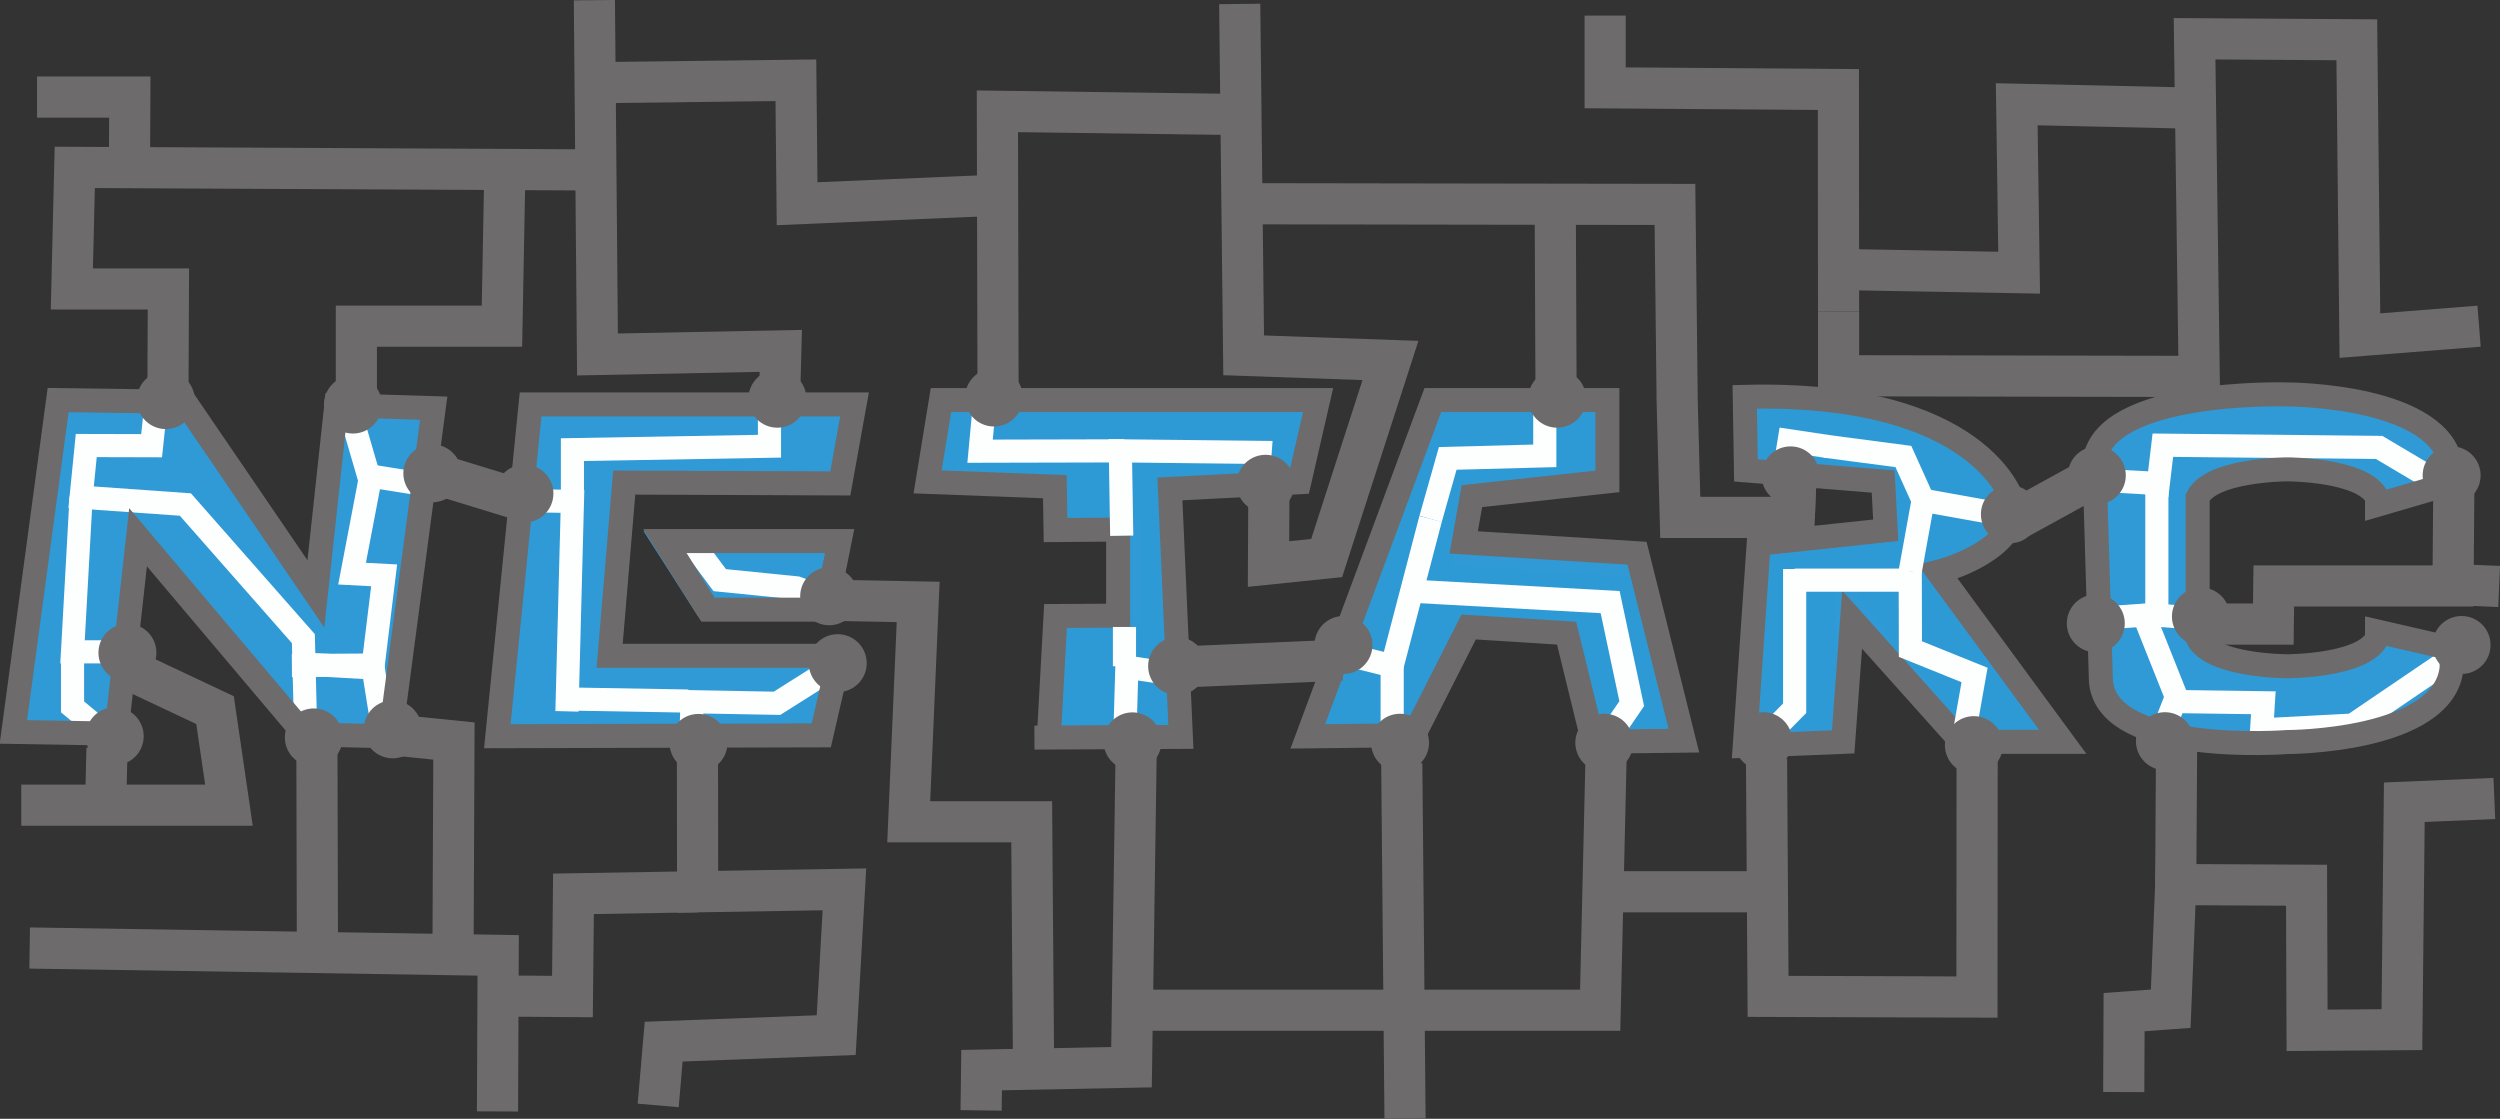 <svg xmlns="http://www.w3.org/2000/svg" viewBox="0 0 145.78 65.24"><rect x="0" y="0" width="145.78" height="65.24" fill="#333333" stroke="none"/><defs><style>.cls-1{fill:#2f9ad6;}.cls-1,.cls-2{stroke:#2f9ad6;}.cls-1,.cls-2,.cls-3,.cls-4,.cls-5,.cls-6,.cls-7{stroke-miterlimit:10;}.cls-2{fill:#2e9ad5;}.cls-3,.cls-4,.cls-6{fill:none;}.cls-3,.cls-4,.cls-5,.cls-7{stroke:#6d6b6b;}.cls-3{stroke-width:1.4px;}.cls-4,.cls-5{stroke-width:2.4px;}.cls-5{fill:#fff;}.cls-6{stroke:#fdfefe;stroke-width:1.35px;}.cls-7{fill:#6d6b6b;stroke-width:1.2px;}</style></defs><title>logo_title</title><g id="Layer_2" data-name="Layer 2"><g id="Layer_1-2" data-name="Layer 1"><path class="cls-1" d="M10.91,23.34,18.69,35.1l1.76-11.55,5,.14L22.89,42.85l-5-.13L8,29.73l-1.11,13H1.22L3.81,23.34Z"/><path class="cls-1" d="M29.13,42.83l1.94-19.35H50l-.87,4.61-12.56,0-.85,10.1,13.41,0L48,42.83Zm9.31-11.36H49.09l-.8,4H41Z"/><path class="cls-1" d="M128.28,37.13c.82,1.62,5.23,1.62,5.23,1.62s4.42,0,5.23-1.62v-.41l4.35,1v1.11c-.41,4.34-9.58,4.34-9.58,4.34S123,44,122.64,39.64l-.38-12.76c.38-4.34,11.25-4,11.25-4s9.17,0,9.58,4.34v.83l-4.35,1.28v-.41c-.81-1.62-5.23-1.62-5.23-1.62s-4.41,0-5.23,1.62Z"/><path class="cls-2" d="M101.87,23l.07,4.3,8,.65.15,2.84-7.41.79-.81,11.77,5.74-.22V34.66l6.9,8.51h5.9l-7.31-9.91s4.13-1,4.51-3.56C117.65,28.88,115.47,22.7,101.87,23Z"/><polygon class="cls-2" points="83.68 23.44 93.86 23.44 93.86 28.19 85.96 29.05 85.3 32.49 95.41 33.13 98.32 43.31 93.03 43.36 91.48 37.04 85.77 36.68 82.57 42.98 76.39 43.06 83.68 23.44"/><polyline class="cls-2" points="60.79 42.91 68.99 42.88 68.35 28.42 75.89 28.02 76.99 23.23 55 23.23 54.22 28 61.64 28.28 61.68 30.81 65.92 30.79 65.92 35.8 61.68 35.83 61.18 43.09"/><path class="cls-3" d="M101.74,23.14l.07,4.29,8,.65.15,2.84-7.41.79-.81,11.78,5.74-.23.52-7.13,6.38,7.13h5.9L113,33.35s4.13-1,4.51-3.55C117.52,29,115.34,22.8,101.74,23.14Z"/><polygon class="cls-3" points="83.55 23.33 93.73 23.33 93.73 28.07 85.83 28.93 85.35 31.63 95.46 32.26 98.19 43.19 92.9 43.25 91.35 36.92 85.64 36.56 82.44 42.87 76.26 42.94 83.55 23.33"/><polyline class="cls-3" points="60.32 43.01 68.86 42.97 68.22 28.51 75.76 28.12 76.86 23.33 54.87 23.33 54.09 28.1 61.51 28.38 61.55 30.91 65.2 30.88 65.2 35.9 61.55 35.92 61.15 43.18"/><line class="cls-4" x1="18.48" y1="43.86" x2="18.51" y2="55.71"/><line class="cls-4" x1="90.74" y1="23.81" x2="90.69" y2="12.21"/><polyline class="cls-4" points="38.38 64.46 38.7 60.74 48.76 60.36 49.24 51.86 40.68 52 40.67 44.13"/><polyline class="cls-4" points="57.21 64.75 57.24 62.4 65.98 62.23 66.25 43.92"/><polyline class="cls-4" points="66.72 58.91 93.31 58.91 93.65 44.26"/><polyline class="cls-4" points="45.44 23.82 45.53 20.46 34.84 20.67 34.66 0.01"/><polyline class="cls-4" points="1.73 55.28 29.05 55.71 29.01 64.81"/><polyline class="cls-4" points="7.55 9.88 7.57 5.66 2.16 5.66"/><polyline class="cls-4" points="72.65 11.88 97.67 11.92 97.8 23.44 97.98 30.17 104.63 30.17 104.71 28"/><polyline class="cls-4" points="103.01 44.25 103.1 58.1 115.28 58.14 115.29 44.2"/><polyline class="cls-4" points="48.69 35.01 53.54 35.1 52.99 47.92 60.16 47.92 60.27 62.44"/><polyline class="cls-4" points="123.84 63.68 123.86 59.02 126.58 58.82 126.87 51.58 134.5 51.62 134.53 60.08 140.06 60.04 140.2 46.78 145.45 46.56"/><polyline class="cls-4" points="107.21 18.16 107.2 5.22 93.6 5.12 93.6 0.91"/><line class="cls-4" x1="126.92" y1="43.65" x2="126.87" y2="51.58"/><line class="cls-5" x1="117.75" y1="30.2" x2="122.26" y2="27.72"/><polyline class="cls-4" points="107.21 18.16 107.21 21.91 128.24 21.95 127.97 2.26 137.43 2.32 137.61 19.57 144.56 19.02"/><polyline class="cls-4" points="58.2 23.63 58.16 6.49 72.29 6.68"/><polyline class="cls-4" points="106.89 15.71 117.74 15.9 117.6 6.08 128.01 6.31"/><line class="cls-4" x1="81.93" y1="65.23" x2="81.74" y2="44.51"/><line class="cls-4" x1="6.24" y1="43.62" x2="6.16" y2="46.95"/><polyline class="cls-4" points="9.79 23.63 9.82 16.85 4.19 16.85 4.36 9.76 34.75 9.91"/><polyline class="cls-4" points="20.78 24.06 20.78 19.02 29.27 19.02 29.44 9.88"/><polyline class="cls-4" points="72.29 0.23 72.52 20.72 81.08 21.02 77.36 32.54 73.97 32.89 73.99 28.77"/><line class="cls-4" x1="104.63" y1="30.17" x2="104.71" y2="28"/><line class="cls-4" x1="68.68" y1="38.9" x2="78.26" y2="38.49"/><polyline class="cls-4" points="128.83 36.39 132.56 36.39 132.59 34.17 143.04 34.17 143.09 28.06"/><line class="cls-5" x1="92.63" y1="52" x2="102.6" y2="52"/><line class="cls-4" x1="25.29" y1="27.6" x2="30.48" y2="29.19"/><line class="cls-4" x1="145.73" y1="34.2" x2="143.39" y2="34.1"/><polyline class="cls-4" points="26.42 54.66 26.47 43.21 22.89 42.85"/><polyline class="cls-4" points="29.05 58.08 33.38 58.11 33.44 52.12 40.68 52"/><polyline class="cls-4" points="34.71 4.82 46.41 4.68 46.48 11.88 58.16 11.38"/><polyline class="cls-4" points="1.24 46.95 13.35 46.95 12.54 41.41 7.3 38.94"/><polyline class="cls-6" points="4.23 38.01 4.23 41.22 6.46 43.07"/><polyline class="cls-6" points="7.09 38.01 4.23 38.01 4.73 28.99"/><polyline class="cls-6" points="9.14 23.15 8.84 25.99 5.03 25.98 4.73 28.99 10.81 29.42 17.69 37.24 17.84 43.33"/><polyline class="cls-6" points="22.44 43.23 21.73 38.78 17.02 38.81"/><polyline class="cls-6" points="20.43 24.09 21.57 28 20.53 33.45 22.4 33.55 21.74 38.95 17.84 38.73"/><line class="cls-6" x1="21.5" y1="27.74" x2="24.75" y2="28.26"/><polyline class="cls-6" points="44.87 24.04 44.87 26.02 33.38 26.22 33.38 29.24"/><polyline class="cls-6" points="33.06 41.48 33.38 29.24 30.48 29.19"/><polyline class="cls-6" points="40.5 31.86 41.97 33.83 46.45 34.28 48.58 35.06"/><line class="cls-6" x1="40.13" y1="40.88" x2="32.53" y2="40.75"/><polyline class="cls-6" points="40.27 43.37 40.36 40.92 45.31 41.01 48.38 39.07"/><polyline class="cls-6" points="65.57 43.68 65.71 38.9 69.05 39.41"/><line class="cls-6" x1="65.57" y1="36.56" x2="65.57" y2="38.85"/><polyline class="cls-6" points="65.41 31.24 65.33 26.29 73.48 26.38 73.34 28.29"/><polyline class="cls-6" points="57.38 23.84 57.15 26.31 65.57 26.29"/><polyline class="cls-6" points="77.88 38.01 81.18 38.83 81.18 43.22"/><line class="cls-6" x1="83.42" y1="30.26" x2="81.18" y2="38.83"/><polyline class="cls-6" points="93.31 43.72 95.15 41.03 93.89 35.11 82.65 34.49"/><polyline class="cls-6" points="83.42 30.26 84.42 26.73 90.08 26.58 90.08 23.99"/><polyline class="cls-6" points="103.97 27.92 104.33 25.7 106.53 26.03"/><polyline class="cls-6" points="111.39 33.31 112.14 29.17 117.2 30.08"/><line class="cls-6" x1="104.65" y1="33.83" x2="111.39" y2="33.83"/><polyline class="cls-6" points="102.21 43.77 104.65 41.3 104.65 33.18"/><polyline class="cls-6" points="111.39 33.31 111.4 37.85 115.14 39.36 114.4 43.55"/><polyline class="cls-6" points="121.81 27.97 125.77 28.19 125.77 35.87 127.83 36.03"/><polyline class="cls-6" points="121.81 36.1 123.34 35.99 125.01 35.87 126.91 40.64 125.9 43.22"/><polyline class="cls-6" points="126.91 40.91 131.98 40.98 131.88 42.56 137.19 42.28 142.86 38.43"/><polyline class="cls-6" points="125.77 28.92 126.12 25.96 138.73 26.09 142.86 28.54"/><polyline class="cls-6" points="112.14 29.17 110.99 26.62 106.43 26.02"/><circle class="cls-7" cx="142.96" cy="27.72" r="1.09"/><circle class="cls-7" cx="126.24" cy="43.22" r="1.09"/><circle class="cls-7" cx="122.27" cy="27.72" r="1.09"/><circle class="cls-7" cx="128.34" cy="35.95" r="1.09"/><circle class="cls-7" cx="117.2" cy="29.99" r="1.09"/><circle class="cls-7" cx="104.41" cy="27.72" r="1.09"/><circle class="cls-7" cx="90.8" cy="23.25" r="1.09"/><circle class="cls-7" cx="102.82" cy="43.22" r="1.09"/><circle class="cls-7" cx="93.55" cy="43.31" r="1.09"/><circle class="cls-7" cx="81.64" cy="43.31" r="1.09"/><circle class="cls-7" cx="78.34" cy="37.61" r="1.09"/><circle class="cls-7" cx="68.64" cy="38.84" r="1.09"/><circle class="cls-7" cx="66.04" cy="43.23" r="1.09"/><circle class="cls-7" cx="73.8" cy="28.21" r="1.09"/><circle class="cls-7" cx="48.85" cy="38.67" r="1.09"/><circle class="cls-7" cx="45.33" cy="23.25" r="1.09"/><circle class="cls-7" cx="30.58" cy="28.78" r="1.09"/><circle class="cls-7" cx="20.58" cy="23.59" r="1.09"/><circle class="cls-7" cx="25.21" cy="27.6" r="1.09"/><circle class="cls-7" cx="22.9" cy="42.53" r="1.09"/><circle class="cls-7" cx="18.3" cy="43" r="1.09"/><circle class="cls-7" cx="7.43" cy="38.06" r="1.09"/><circle class="cls-7" cx="6.69" cy="42.93" r="1.09"/><circle class="cls-7" cx="9.67" cy="23.33" r="1.09"/><circle class="cls-7" cx="40.73" cy="43.32" r="1.09"/><circle class="cls-7" cx="48.35" cy="34.77" r="1.09"/><circle class="cls-7" cx="57.96" cy="23.18" r="1.09"/><circle class="cls-7" cx="115.1" cy="43.45" r="1.09"/><circle class="cls-7" cx="122.21" cy="36.35" r="1.09"/><circle class="cls-7" cx="143.54" cy="37.61" r="1.09"/></g><g id="Layer_2-2" data-name="Layer 2"><path class="cls-3" d="M10.78,23.43l7.64,11.2,1.19-11,5.68.17L22.76,42.94l-5-.12L8.05,31.33,6.78,42.78l-6-.1L3.39,23.33Z"/><path class="cls-3" d="M29,42.93l1.94-19.35H49.83L49,28.19,36.4,28.14l-.85,10.1,13.41,0-1.07,4.64Zm9.77-11.38,10.19,0-.8,4-6.88,0Z"/><path class="cls-3" d="M128.15,37.22c.82,1.63,5.23,1.63,5.23,1.63s4.42,0,5.23-1.63v-.4l4.35,1v1.11c-.41,4.34-9.58,4.34-9.58,4.34s-10.49.81-10.87-3.53L122.13,27c.38-4.34,11.25-4,11.25-4s9.17,0,9.58,4.34v.83l-4.35,1.27V29c-.81-1.63-5.23-1.63-5.23-1.63s-4.41,0-5.23,1.63Z"/></g></g></svg>